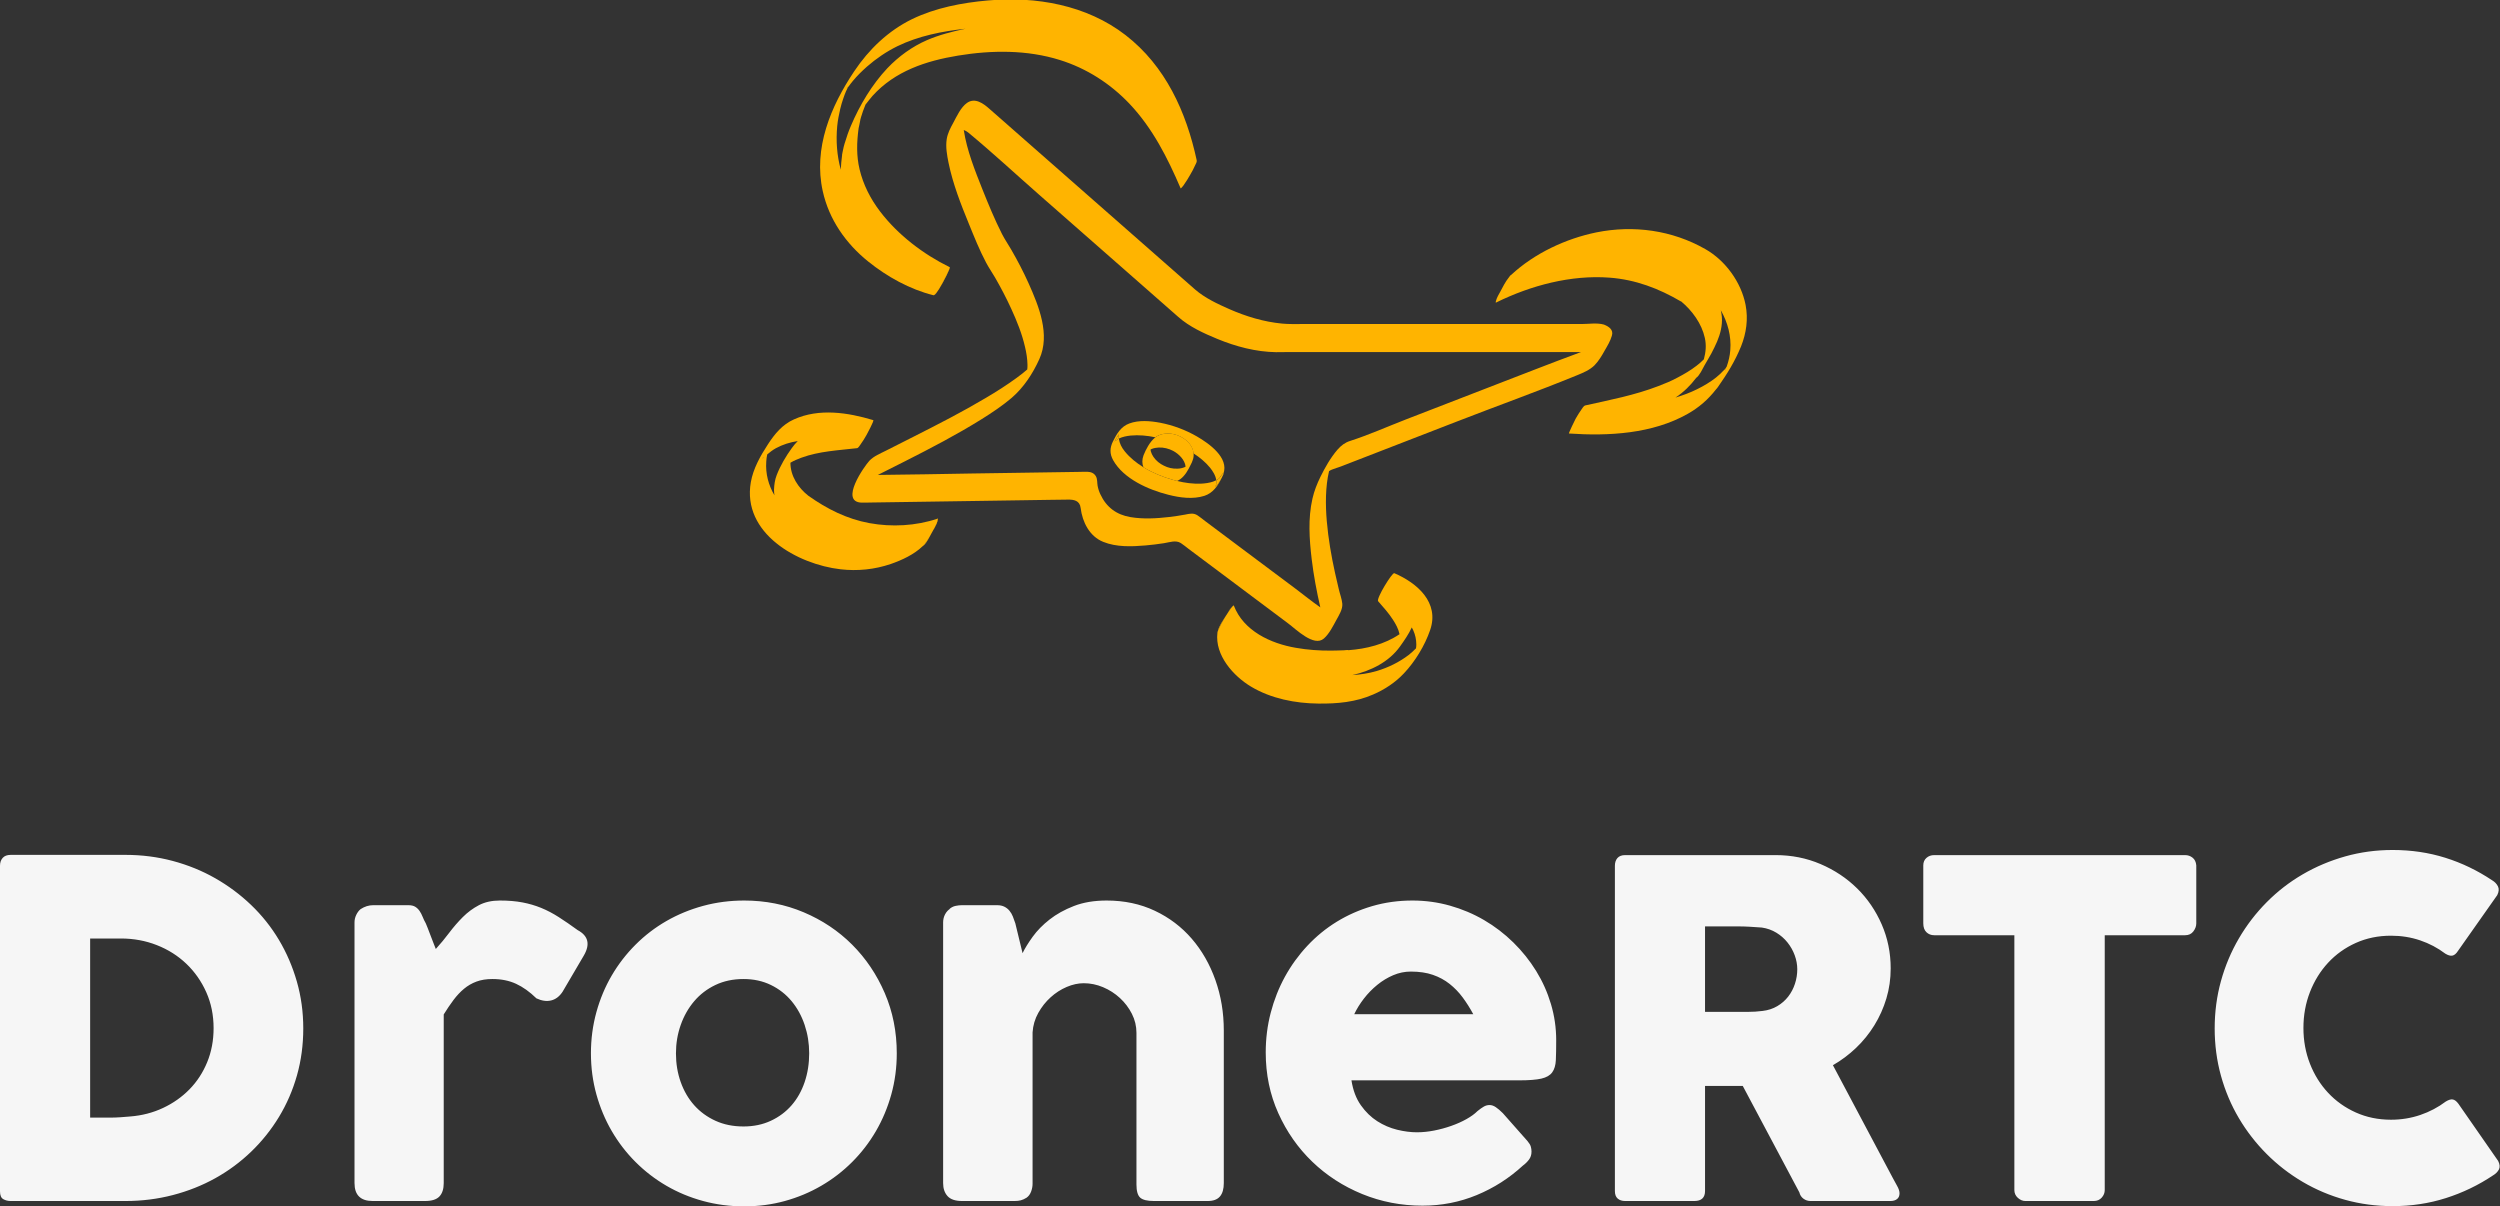 <?xml version="1.0" encoding="UTF-8" standalone="no"?>
<svg
   width="347.4"
   height="167.646"
   viewBox="0 0 350 168.9"
   class="looka-1j8o68f"
   version="1.1"
   id="svg28"
   sodipodi:docname="logo.svg"
   xmlns:inkscape="http://www.inkscape.org/namespaces/inkscape"
   xmlns:sodipodi="http://sodipodi.sourceforge.net/DTD/sodipodi-0.dtd"
   xmlns="http://www.w3.org/2000/svg"
   xmlns:svg="http://www.w3.org/2000/svg">
  <rect x="0" y="0" width="350" height="168.9" fill="#333333" stroke="none"/>
  <sodipodi:namedview
     id="namedview28"
     pagecolor="#ffffff"
     bordercolor="#000000"
     borderopacity="0.25"
     inkscape:showpageshadow="2"
     inkscape:pageopacity="0.0"
     inkscape:pagecheckerboard="0"
     inkscape:deskcolor="#d1d1d1" />
  <defs
     id="SvgjsDefs1182" />
  <g
     id="SvgjsG1183"
     featurekey="e7LhAk-0"
     transform="matrix(0.151,0,0,0.151,99.258,-26.301)"
     fill="#ffb400">
    <g
       id="g28">
      <g
         id="g1">
        <path
           class="st0"
           d="m 452.5,578.9 c -10.5,-6.1 -22.3,-10.5 -34.3,-12.8 -9.2,-1.7 -19.6,-2.6 -28.5,0.7 -7.7,2.8 -11.7,9.6 -15.2,16.7 -2.9,6 -3.1,11.3 0.2,17.3 9.7,17.4 32.9,27.5 51.2,32.1 10.6,2.7 22.8,4.4 33.4,1 8,-2.6 12.6,-9.4 16.1,-16.7 -1,1.9 -2.1,3.7 -3.3,5.4 -0.2,0.3 -3.2,4.6 -2.2,1.8 0.6,-1.6 0.7,-3.3 0.5,-5 -1,0.5 -2,0.9 -3,1.3 -3.5,1.2 -7.3,1.7 -11.1,1.9 -7.5,0.3 -15,-0.7 -22.3,-2.5 -1.4,-0.3 -2.7,-0.7 -4.1,-1.1 -9.1,-2.6 -18.6,-6.4 -27.1,-11.6 -6.5,-4 -12.5,-8.8 -17.2,-14.6 -3.2,-3.9 -4.9,-7.5 -5.6,-12 -1.1,0.5 -2.2,1.7 -3.2,2.1 -0.3,0.1 -0.6,0.5 -0.9,0.8 0.4,-0.7 1.1,-1.9 2.1,-3.6 1.2,-2.1 1.8,-3.3 2.1,-3.8 -0.2,0.4 -0.4,1.1 -0.4,1.6 0.1,1 0.2,2 0.3,2.9 0,0 0,0 0,0 3.4,-1.7 7.3,-2.4 11,-2.8 7.5,-0.7 15.2,0 22.8,1.6 4.6,-3.4 11,-4.1 16.5,-3 9.1,1.8 18.1,8.8 18.9,17.9 5.6,3.6 10.9,7.9 15.2,13.1 2.6,3.2 5.4,7.5 5.9,11.8 0.5,-0.2 0.9,-0.5 1.4,-0.8 0.8,-0.5 1.3,-1 1.7,-1.4 v 0 c 0.7,-1.1 1.4,-2.2 2.2,-3.1 1.5,-1.8 2,-1.8 0.9,0.5 -0.4,0.8 -0.8,1.7 -1.2,2.5 0.6,-1.2 1.2,-2.4 1.6,-3.6 5.5,-15 -13.4,-28.2 -24.4,-34.6 z m -76.6,4.8 c -1.1,2 -0.6,1 0,0 z m 4.3,-7.5 c 0,-0.1 0.1,-0.2 0.1,-0.2 0,0 -0.1,0.1 -0.1,0.2 z"
           style="fill:#ffb400"
           id="path1" />
      </g>
      <g
         id="g2">
        <path
           class="st0"
           d="m 829.7,475.1 c -6.3,-1.8 -14.2,-0.5 -20.7,-0.5 H 550 c -6.2,0 -12.4,0.2 -18.6,-0.4 -16.9,-1.6 -33.4,-6.6 -48.9,-13.4 -11.1,-4.9 -22.7,-10.3 -31.9,-18.3 -22.8,-20 -45.5,-40 -68.3,-60 -31.2,-27.4 -62.5,-54.9 -93.7,-82.3 -9.6,-8.4 -19.2,-16.8 -28.8,-25.3 -5.6,-4.9 -13.2,-10.5 -20.6,-5.3 -5.8,4.1 -9.6,12.7 -12.8,18.6 -2.6,4.7 -5.2,9.7 -6,15.1 -1.1,7.2 0.3,14.8 1.7,21.8 4,19.5 11.4,38.4 18.9,56.7 4.9,12 9.8,24.3 15.9,35.8 2.5,4.8 5.7,9.3 8.4,14 5.4,9.4 10.5,19.1 15,29 5.2,11.3 9.9,23 12.7,35.2 1.3,5.4 2.2,11 2.3,16.6 0,1.4 0,2.9 -0.2,4.3 -3.1,2.7 -6.3,5.3 -9.7,7.7 -9.3,6.8 -19,13 -28.9,18.8 -21.5,12.8 -43.8,24.2 -66.1,35.5 -8.8,4.4 -17.5,8.8 -26.3,13.3 -5.1,2.6 -11.4,5.1 -15.4,9.4 -4.7,5.1 -27.9,38 -7.3,38.8 2.8,0.1 5.6,-0.1 8.4,-0.1 15.8,-0.2 31.5,-0.5 47.3,-0.7 40,-0.6 80,-1.2 119.9,-1.8 5.2,-0.1 10.4,-0.2 15.6,-0.2 5.7,-0.1 11.2,0.8 12,7.8 1.6,13 8.2,26.3 21,31.4 12.1,4.9 26.3,4.4 39,3.3 5.8,-0.5 11.6,-1.2 17.3,-2.1 5.1,-0.8 10.9,-3.1 15.6,-0.1 2.5,1.6 4.8,3.6 7.2,5.4 14.4,10.8 28.9,21.6 43.3,32.4 16.3,12.2 32.7,24.4 49,36.7 7.3,5.4 23.9,22.1 33.1,14 5,-4.4 8.6,-11.7 11.7,-17.4 2.4,-4.4 5.8,-9.7 5.4,-14.8 -0.4,-4.5 -2.3,-9.3 -3.3,-13.7 -1.2,-4.9 -2.3,-9.8 -3.4,-14.7 -3.5,-15.9 -6.3,-32 -7.7,-48.3 -1.3,-15.2 -1.3,-31.9 2.1,-46.3 0,0 0,0 0,0 0.5,-0.3 1,-0.6 1.5,-0.9 0.2,-0.1 0.9,-0.4 1.1,-0.5 v 0 c 0,0 0,0 0,0 2.7,-1.1 5.6,-1.9 8.3,-2.9 35.7,-13.9 71.4,-27.7 107.1,-41.5 37.3,-14.5 75.1,-28 112.2,-43.2 5.6,-2.3 11.6,-4.8 16,-9.2 3.8,-3.9 6.7,-8.8 9.3,-13.5 2.5,-4.3 5.3,-8.9 6.7,-13.8 1.8,-5.6 -2.8,-8.6 -7.4,-10.4 z M 569.8,615.8 c 0,-0.1 0.1,-0.2 0.3,-0.3 -0.1,0.1 -0.2,0.3 -0.3,0.3 z M 765.2,517 c -39.8,15.3 -79.6,30.8 -119.4,46.2 -17,6.6 -34,14.2 -51.4,19.8 -4.8,1.5 -8.4,4.3 -11.7,8.1 -6.4,7.4 -11.5,16.5 -15.8,25.2 -3.2,6.5 -5.8,13.2 -7.4,20.2 -4.2,18.3 -2.9,37.7 -0.7,56.1 1.8,15 4.6,29.9 8,44.7 -7.9,-5.5 -15.4,-11.6 -23.1,-17.4 -15.2,-11.4 -30.4,-22.8 -45.6,-34.1 -12.7,-9.5 -25.5,-19.1 -38.2,-28.6 -2.3,-1.8 -4.7,-3.7 -7.1,-5.3 -3.8,-2.4 -7.3,-1.4 -11.4,-0.6 -4.8,0.9 -9.7,1.6 -14.6,2.2 -11.9,1.4 -24.2,2.1 -36.1,0.1 -12.8,-2.2 -22.2,-9 -27.8,-21.1 -1.2,-2.5 -2.1,-5.2 -2.6,-8 -0.5,-2.8 -0.1,-6 -1.5,-8.6 -1.6,-3 -4.6,-4.2 -7.8,-4.3 -2.8,-0.1 -5.7,0.1 -8.6,0.1 -33.3,0.5 -66.6,1 -100,1.5 -28.2,0.4 -56.4,1.1 -84.6,1.3 -0.4,0 -0.8,0 -1.2,0 8.4,-4.3 16.8,-8.5 25.2,-12.7 24.1,-12.2 48.1,-24.7 71,-39 9.6,-6 19.2,-12.4 27.9,-19.8 11.2,-9.7 19.5,-22.4 25.6,-35.9 10.3,-22.7 -0.5,-49.1 -10,-70.3 -4.8,-10.7 -10.3,-21.2 -16.2,-31.4 -2.7,-4.7 -5.9,-9.3 -8.4,-14.2 -6.8,-13.4 -12.6,-27.5 -18.2,-41.5 -7,-17.6 -14.4,-36.1 -17.3,-55 1.6,0.6 3,1.4 4.1,2.3 22.5,18.6 44,38.6 66,57.9 33.4,29.3 66.7,58.6 100.1,87.9 9.6,8.4 19.2,16.9 28.8,25.3 10.3,9.1 23.5,15.1 36.1,20.3 17.2,7.1 35.7,12 54.4,12.3 3.7,0 7.5,-0.1 11.3,-0.1 h 270 c 0.5,0 1,0 1.5,0 -14.6,5.3 -28.9,10.9 -43.3,16.4 z"
           style="fill:#ffb400"
           id="path2" />
      </g>
      <g
         id="g4">
        <path
           class="st0"
           d="m 380.1,576.3 c -0.2,0.4 -0.4,1.1 -0.4,1.6 0.1,1 0.2,2 0.3,2.9 -1.1,0.5 -2.2,1.7 -3.2,2.1 -0.3,0.1 -0.6,0.5 -0.9,0.8 0.4,-0.7 1.1,-1.9 2.1,-3.6 1.3,-2.1 1.9,-3.2 2.1,-3.8 z"
           style="fill:#ffb400"
           id="path3" />
        <path
           class="st0"
           d="m 476.6,614.7 c -0.4,0.8 -0.8,1.7 -1.2,2.5 -1,1.9 -2.1,3.7 -3.3,5.4 -0.2,0.3 -3.2,4.6 -2.2,1.8 0.6,-1.6 0.7,-3.3 0.5,-5 0.5,-0.2 0.9,-0.5 1.4,-0.8 0.8,-0.5 1.3,-1 1.7,-1.4 v 0 c 0.7,-1.1 1.4,-2.2 2.2,-3.1 1.5,-1.8 2,-1.7 0.9,0.6 z"
           style="fill:#ffb400"
           id="path4" />
      </g>
      <g
         id="g5">
        <path
           class="st0"
           d="m 449.3,594.5 c -0.8,-9.1 -9.8,-16.1 -18.9,-17.9 -5.5,-1.1 -11.9,-0.5 -16.5,3 -0.3,0.2 -0.5,0.4 -0.7,0.6 -4.6,3.9 -8.1,10.6 -10.3,16.1 -1.5,4 -1.4,7.8 -0.1,11.1 8.5,5.2 18,9 27.1,11.6 1.3,0.4 2.7,0.8 4.1,1.1 1.1,-0.5 2.1,-1 3,-1.7 4.3,-3.1 7.3,-8.4 9.6,-13.3 0,0 0,0 0,0 0.7,-1.3 1.4,-2.7 1.8,-4.1 0.9,-2.2 1.1,-4.4 0.9,-6.5 z m -8.5,12.9 c -2.1,0.8 -4.3,1.3 -6.5,1.3 -4.4,0.2 -8.7,-0.8 -12.6,-2.8 -3.8,-1.8 -7.2,-4.6 -9.6,-8.1 -1,-1.5 -1.9,-3.2 -2.4,-5 -0.1,-0.6 -0.3,-1.2 -0.3,-1.8 0.4,-0.2 0.7,-0.4 1.1,-0.6 2.1,-0.8 4.3,-1.2 6.5,-1.3 4.6,-0.2 9.3,1 13.3,3.1 5.3,2.8 10.9,8.3 11.6,14.6 -0.3,0.2 -0.7,0.4 -1.1,0.6 z"
           style="fill:#ffb400"
           id="path5" />
      </g>
      <g
         id="g10">
        <path
           class="st0"
           d="m 129,254.8 c -0.1,0.1 -0.2,0.4 -0.4,0.8 -1.1,1.4 -2.3,2.8 0.4,-0.8 z"
           style="fill:#ffb400"
           id="path6" />
        <path
           class="st0"
           d="m 208.6,447.7 c -0.2,0.1 -0.4,0.1 -0.6,0.1 0.2,0.1 0.4,0 0.6,-0.1 z"
           style="fill:#ffb400"
           id="path7" />
        <path
           class="st0"
           d="m 213,442.5 c -1.4,2.4 -3,4.6 -4.2,5.2 1,-0.7 2.5,-2.6 4.2,-5.2 z"
           style="fill:#ffb400"
           id="path8" />
        <path
           class="st0"
           d="m 213.1,442.3 c 1.8,-2.9 3.3,-5.9 3.8,-6.7 0.5,-0.9 6.7,-12.6 6.3,-13.7 0.5,1.2 -5.4,13.1 -10.1,20.4 z"
           style="fill:#ffb400"
           id="path9" />
        <path
           class="st0"
           d="m 452.2,322.8 c -9.7,-44.9 -28.9,-87.4 -66,-116.1 -36.1,-27.9 -83,-36.1 -127.6,-32.1 -23.9,2.1 -48.6,6.8 -70.3,17.3 -22.1,10.8 -40,28 -53.6,48.3 -21.9,32.7 -38.1,71.4 -29.2,111.3 5.8,26.2 21.4,48.5 42.2,65.2 17.4,14 38.6,25.8 60.4,31.2 0.2,0 0.3,0 0.6,-0.1 0.1,0 0.1,0 0.2,-0.1 1,-0.6 2.5,-2.6 4.2,-5.2 0,0 0,0 0,0 0,0 0.1,-0.1 0.1,-0.1 1.8,-2.9 3.3,-5.9 3.8,-6.7 0.5,-0.9 6.7,-12.6 6.3,-13.7 0,0 0,0 0,0 0,0 0,0 0,0 0,0 0,0 -0.1,-0.1 -24.5,-12 -48,-29.9 -64.6,-51.7 -8.9,-11.7 -15.6,-24.8 -19,-39.1 -3,-12.6 -2.6,-25.1 -0.9,-37.8 v 0 c 0,0 0,-0.1 0,-0.1 0.6,-2.4 1,-4.8 1.5,-7.2 0.1,-0.7 0.1,-0.7 0.1,-0.6 0,0 0,-0.1 0,-0.2 0.2,-0.8 0.5,-1.7 0.7,-2.5 1.1,-3.6 2.3,-7.2 3.8,-10.7 0.1,-0.3 0.2,-0.5 0.3,-0.8 0,0 0,0 0,0 2.2,-2.7 4.2,-5.5 6.5,-8.1 20.9,-23.1 49.7,-32.5 79.5,-37.4 31.2,-5.1 63.8,-5.4 94.2,4.1 24.7,7.7 46.7,21.8 64.5,40.5 21.5,22.7 35.3,50.1 47.5,78.5 0.2,0.5 2.7,-2.8 3.1,-3.3 0,0 0,-0.1 0,-0.1 2,-2.8 3.9,-5.9 5.6,-8.9 1.8,-3 3.5,-6.2 4.9,-9.4 0.6,-1.2 1.6,-2.9 1.3,-4.3 z M 202.1,211.4 c -13.8,6 -26.3,15.1 -36.7,26 -14.3,15.2 -25.7,34.3 -33.8,53.4 -2.2,5.1 -4,10.3 -5.6,15.7 -0.1,0.2 -0.1,0.4 -0.2,0.5 0,0 0,0 0,0 0,0 0,0 0,0 v 0 c 0,0 0,0 0,0 0,0.1 0,0.1 0,0.1 0,0 0,0 0,0 0,0 0,0 0,0 0,0 0,0 0,0 0,0 0,0 0,0 v 0 c 0,0.1 -0.1,0.2 -0.1,0.3 -0.3,1 -0.5,1.9 -0.8,2.9 -0.4,1.9 -0.8,3.8 -1.2,5.6 0,0 0,0 0,0.1 -0.1,0.5 -0.3,1.1 -0.3,1.6 0,0.1 0,0.1 0,0.2 0,0.1 0,0.3 0,0.3 v 0 c -0.6,4.5 -1,9 -1.2,13.4 -3.6,-13.1 -4.6,-26.8 -3.3,-40.5 0.5,-5.4 1.6,-10.6 2.8,-15.9 0.7,-3.2 1.7,-6.2 2.7,-9.3 0.8,-2.5 1.8,-5 2.8,-7.4 0,0 0,0 0,0.1 0.1,-0.2 1,-2.1 1.5,-3.2 -1.1,1.4 -2.3,2.9 0.4,-0.8 -0.1,0.1 -0.2,0.4 -0.4,0.8 0.4,-0.5 0.8,-1 1,-1.3 1.2,-1.7 2.5,-3.3 3.8,-4.9 3.9,-4.7 8.3,-9 12.9,-13.1 8.6,-7.5 18.1,-14 28.3,-19 19.5,-9.5 41.7,-13.9 63.2,-16.2 -12.3,2.6 -24.5,5.7 -35.8,10.6 z"
           style="fill:#ffb400"
           id="path10" />
      </g>
      <g
         id="g13">
        <path
           class="st0"
           d="M 961.1,456.9 C 957,435.8 942.4,415.7 923.7,405.1 893,387.6 857.3,382.7 822.9,389.6 c -28.5,5.8 -57.7,19.5 -79.1,39.4 -0.7,0.3 -1.5,1.3 -2.2,2.4 -3.2,3.9 -5.6,8.8 -7.9,13.1 -1.4,2.6 -3.1,5.3 -3.9,8.1 0,0 0,0.1 0,0.2 0,0 0,0.1 0,0.1 0,0 0,0 0,0 -0.2,0.6 -0.6,1.4 -0.3,1.7 0,0.3 0.2,0.3 0.6,-0.1 32,-15.7 69.1,-25.6 104.9,-22.9 24,1.8 45.6,10 66.2,22.1 -0.1,-0.1 -0.2,-0.2 -0.3,-0.3 0.3,0.2 0.5,0.3 0.8,0.5 -0.1,-0.1 -0.3,-0.2 -0.4,-0.3 10.3,8.6 19.1,20.6 22,33.9 1.5,6.7 0.9,13.2 -0.9,19.8 -2.1,2.2 -4.5,4.2 -6.8,6 -5.4,4.2 -11.4,7.7 -17.5,10.9 -6.3,3.4 -11.6,5.5 -17.8,7.9 -22,8.5 -45.1,12.9 -68,18 -1.2,0.3 -2.6,2.5 -3.1,3.3 -2.1,2.9 -3.9,5.9 -5.7,9 -0.6,1 -6.7,13.7 -6.2,13.7 36.7,2.5 77.2,0.4 110.1,-18.2 10.6,-6 19,-13.4 26.1,-22.5 0.8,-0.7 2.1,-2.6 2.3,-2.9 0,0 0,0 0,0 0,0 0,0 0,0 8.4,-12 15.4,-23.3 21.1,-37.2 4.9,-12.3 6.7,-25.3 4.2,-38.4 z m -39.6,58.7 c -0.1,0.2 -0.2,0.4 -0.3,0.6 v 0 c 0,0 -0.1,0.1 -0.1,0.2 0,0 0,-0.1 0.1,-0.2 0,0 0,0 0,0 0,-0.3 0.2,-0.5 0.3,-0.6 z m 21.3,0.9 c -0.6,1.1 -1.1,1.7 -0.6,0.8 0,0 0,0 0,0 v 0 c 0.3,-0.4 0.6,-0.9 0.8,-1.2 -0.1,0.1 -0.2,0.3 -0.2,0.4 z m 4.1,-17.6 c -0.4,5.3 -1.6,10.2 -3.3,15.1 -0.5,0.8 -0.9,1.5 -1.4,2.2 0,0 0,0 0,0 l -0.2,0.2 c -1.5,1.3 -2.9,3 -4.4,4.4 -1.3,1.1 -2.5,2.2 -3.8,3.3 -5.4,4.3 -11.5,7.9 -17.8,11 -6.4,3.2 -13.1,5.6 -19.9,7.7 7.7,-5.1 13.9,-11.3 19.2,-18.3 3,-1.9 6,-8.5 7.6,-11.4 1.9,-3.4 4.1,-6.9 6.5,-11.3 1.9,-3.6 3.7,-7.3 5.3,-11 3,-7.1 5,-14.9 4.4,-22.6 -0.2,-2.2 -0.5,-4.3 -1,-6.4 6.4,11.2 9.9,24.1 8.8,37.1 z"
           style="fill:#ffb400"
           id="path11" />
        <path
           class="st0"
           d="m 901.6,453.9 c -0.1,-0.1 -0.3,-0.2 -0.4,-0.3 -0.1,-0.1 -0.2,-0.2 -0.3,-0.3 0.2,0.3 0.5,0.5 0.7,0.6 z"
           style="fill:#ffb400"
           id="path12" />
        <path
           class="st0"
           d="m 921.2,516.1 c 0,0 -0.1,0.1 -0.1,0.2 0,-0.1 0,-0.1 0.1,-0.2 z"
           style="fill:#ffb400"
           id="path13" />
      </g>
      <g
         id="g19">
        <path
           class="st0"
           d="m 635.4,705.6 c -2,-0.8 -17,23.7 -15,26 4.8,5.5 9.7,10.9 13.7,17.1 2.6,4 5.1,8.5 6.1,13.3 0,0 0,0.1 0,0.2 -13.8,9.4 -30.8,13.6 -47.3,14.8 0,0 0,0 0,0 h -0.1 c 0,0 0,0 0.1,0 -0.7,-0.4 -3.4,0.1 -4.2,0.1 -3.9,0.1 -7.9,0.3 -11.8,0.3 -10.9,0.1 -22,-0.7 -32.8,-2.6 -23.3,-4 -48.5,-15.6 -57.5,-39.2 -0.1,-0.1 -0.2,-0.1 -0.4,0 0,0 0,0 0,0 -0.8,0.6 -2.8,3.3 -2.8,3.3 -1,1.4 -2,2.8 -2.9,4.3 -0.1,0.1 -0.1,0.1 -0.1,0.2 -0.2,0.3 -0.4,0.6 -0.6,0.9 -0.2,0.3 -0.4,0.6 -0.6,0.9 -0.5,0.8 -1,1.7 -1.5,2.5 -1.8,3.1 -3.5,6.2 -4.9,9.4 -0.3,0.7 -0.9,1.7 -1.2,2.7 -0.1,0.3 -0.1,0.6 -0.2,1 0,0 0,0.1 0,0.1 -2.5,20.8 14.8,40.1 31.2,49.9 18.5,11.1 41,15.5 62.4,15.7 17.6,0.2 34.6,-1.3 51,-8.5 10.6,-4.6 20.4,-11.1 28.3,-19.5 10.4,-11 19.4,-25.8 24.3,-40.1 8.9,-25.6 -12,-43.7 -33.2,-52.8 z m 20.1,69.7 c -2.1,2.1 -4.2,4.1 -6.6,6 -8.9,6.8 -19.1,11.8 -29.8,15 -7.5,2.2 -15,3.3 -22.6,3.8 17.3,-4 33.9,-12.1 44.3,-26.7 3.7,-5.2 7.9,-11.2 10.8,-17.5 2.1,3.7 3.5,7.8 4,12.3 0.3,2.4 0.3,4.8 -0.1,7.1 z"
           style="fill:#ffb400"
           id="path14" />
        <path
           class="st0"
           d="m 471.7,759.7 c -0.1,0.3 -0.1,0.6 -0.2,1 0,0 0,0.1 0,0.1 0,-0.4 0,-0.7 0.2,-1.1 z"
           style="fill:#ffb400"
           id="path15" />
        <path
           class="st0"
           d="m 479.3,745 c -0.5,0.8 -1,1.7 -1.5,2.5 -1.8,3.1 -3.5,6.2 -4.9,9.4 -0.3,0.7 -0.9,1.7 -1.2,2.7 1,-4.9 4.9,-10.3 7.6,-14.6 z"
           style="fill:#ffb400"
           id="path16" />
        <path
           class="st0"
           d="m 486.2,735.4 c -0.8,0.6 -2.8,3.3 -2.8,3.3 -1,1.4 -2,2.8 -2.9,4.3 1.3,-2.1 2.7,-4.6 4.4,-6.3 0,0 0.8,-1 1.3,-1.3 z"
           style="fill:#ffb400"
           id="path17" />
        <path
           class="st0"
           d="m 486.6,735.4 c -0.1,-0.1 -0.2,-0.1 -0.4,0 0.2,-0.1 0.3,-0.2 0.3,-0.1 z"
           style="fill:#ffb400"
           id="path18" />
        <path
           class="st0"
           d="m 593,776.8 v 0 c -0.1,0 -0.1,0 0,0 -0.1,0 0,0 0,0 z"
           style="fill:#ffb400"
           id="path19" />
      </g>
      <g
         id="g27">
        <path
           class="st0"
           d="m 212.3,654.9 c -0.2,0.1 -0.3,0.1 -0.5,0.2 -20,6.7 -42.4,7.9 -63,4.1 -20.9,-3.8 -39.5,-13.2 -56.7,-25.4 0,0 0,0 0,0 -9.4,-7.4 -16.6,-18.3 -16.6,-30.6 3.2,-1.9 6.7,-3.4 10.3,-4.7 16.4,-6 34.3,-6.8 51.5,-8.8 1.1,-0.1 2.7,-2.7 3.1,-3.3 2.1,-2.8 3.9,-5.9 5.7,-9 0.5,-1 7.3,-13.4 6.2,-13.7 -23.6,-7.1 -50.2,-11.2 -73.5,-0.7 -10.8,4.8 -17.9,13.5 -24.2,23.2 -6.9,10.6 -13.6,22.4 -15.8,35 -8.3,47.4 43.1,76.2 83.2,80.8 15.6,1.8 31.6,0.2 46.5,-4.9 10.4,-3.6 21.6,-8.8 29.6,-16.5 2.7,-2.6 4.8,-5.9 6.7,-9.2 0.6,-1.1 1,-2 1.5,-2.8 0.4,-0.8 0.9,-1.5 1.3,-2.3 0,-0.1 0.1,-0.2 0.1,-0.2 0.2,-0.3 0.3,-0.6 0.5,-0.9 0.1,-0.3 0.3,-0.6 0.5,-0.8 0,-0.1 0.1,-0.2 0.2,-0.3 0.8,-1.6 1.6,-3.2 2.3,-4.8 0,-0.5 1.1,-3.7 1.1,-4.4 0,0.1 0,0 0,0 z m -162.1,-56 c -1.3,0.9 1,-2.1 0,0 z m 10.1,29.7 c 0,1.6 0.2,3.3 0.4,4.8 -5.5,-9.3 -8.4,-20 -7.6,-31.2 0.1,-2.2 0.4,-4.5 0.9,-6.7 2.5,-2.2 5.1,-4.1 8.1,-5.8 6.3,-3.4 13.1,-5.5 20.2,-6.6 -2,2 -3.8,4.1 -5.5,6.5 -5.5,7.6 -10.6,16.2 -14,25 -1.7,4.4 -2.3,8.7 -2.5,13.4 -0.1,0.4 0,0.5 0,0.6 z"
           style="fill:#ffb400"
           id="path20" />
        <path
           class="st0"
           d="m 50.2,598.9 c 0,0 0,0 0,0 -1.3,0.9 1,-2.1 0,0 z"
           style="fill:#ffb400"
           id="path21" />
        <path
           class="st0"
           d="m 204.7,671.4 c -1.7,3.4 -4.1,7.8 -6.7,9.2 2.6,-2.6 4.8,-5.9 6.7,-9.2 z"
           style="fill:#ffb400"
           id="path22" />
        <path
           class="st0"
           d="m 207.4,666.3 c -0.9,1.7 -1.8,3.4 -2.8,5.1 0.6,-1.1 1,-2 1.5,-2.8 0.5,-0.7 0.9,-1.5 1.3,-2.3 z"
           style="fill:#ffb400"
           id="path23" />
        <path
           class="st0"
           d="m 208.5,664.3 c -0.3,0.6 -0.6,1.2 -1,1.8 0.2,-0.3 0.3,-0.6 0.5,-0.9 0.2,-0.3 0.4,-0.6 0.5,-0.9 z"
           style="fill:#ffb400"
           id="path24" />
        <path
           class="st0"
           d="m 212.3,654.9 c -0.2,0.1 -0.3,0.1 -0.5,0.2 0.3,-0.3 0.4,-0.3 0.5,-0.2 z"
           style="fill:#ffb400"
           id="path25" />
        <path
           class="st0"
           d="m 212.4,655 c -0.1,0 -0.1,-0.1 0,0 0,-0.1 0,-0.1 0,-0.1 z"
           style="fill:#ffb400"
           id="path26" />
        <path
           class="st0"
           d="m 212,657 c -0.7,2.4 -2,4.7 -3.3,7 0.8,-1.6 1.6,-3.2 2.3,-4.8 0.2,-0.4 1.2,-3.6 1.3,-4.2 0.2,0.5 -0.3,1.8 -0.3,2 z"
           style="fill:#ffb400"
           id="path27" />
      </g>
    </g>
  </g>
  <g
     id="SvgjsG1184"
     featurekey="Qg0WB5-0"
     transform="matrix(3.261,0,0,3.261,-4.729,102.921)"
     fill="#f6f6f6">
    <path
       d="m 14.47,12.59 q 0,1.06 -0.27,2.015 -0.27,0.955 -0.77,1.78 -0.5,0.825 -1.195,1.495 -0.695,0.67 -1.54,1.14 Q 9.85,19.49 8.87,19.745 7.89,20 6.84,20 H 1.91 Q 1.73,20 1.59,19.92 1.45,19.84 1.45,19.58 V 5.61 Q 1.45,5.4 1.565,5.27 1.68,5.14 1.91,5.14 h 4.93 q 1.05,0 2.025,0.26 0.975,0.26 1.82,0.74 0.845,0.48 1.545,1.15 0.7,0.67 1.195,1.5 0.495,0.83 0.77,1.79 0.275,0.96 0.275,2.01 z M 5.32,8.73 v 7.69 h 0.84 q 0.23,0 0.45,-0.015 0.22,-0.015 0.44,-0.035 0.75,-0.06 1.4,-0.365 0.65,-0.305 1.135,-0.8 0.485,-0.495 0.76,-1.165 0.275,-0.67 0.275,-1.46 0,-0.84 -0.315,-1.545 Q 9.99,10.33 9.45,9.815 8.91,9.3 8.185,9.015 7.46,8.73 6.64,8.73 Z M 16.67,8.04 q 0,-0.17 0.075,-0.325 Q 16.82,7.56 16.93,7.47 17.19,7.3 17.47,7.3 h 1.51 q 0.19,0 0.3,0.07 0.11,0.07 0.185,0.18 0.075,0.11 0.13,0.25 0.055,0.14 0.135,0.28 0.02,0.04 0.08,0.195 0.06,0.155 0.13,0.34 0.07,0.185 0.135,0.35 Q 20.14,9.13 20.16,9.18 20.46,8.85 20.735,8.485 21.01,8.12 21.32,7.81 21.63,7.5 22.01,7.3 q 0.38,-0.2 0.9,-0.2 0.54,0 0.965,0.08 0.425,0.08 0.805,0.235 0.38,0.155 0.755,0.395 0.375,0.24 0.815,0.56 0.69,0.37 0.26,1.1 l -0.91,1.55 q -0.2,0.3 -0.49,0.37 -0.29,0.07 -0.63,-0.09 -0.43,-0.42 -0.875,-0.625 -0.445,-0.205 -1.015,-0.205 -0.39,0 -0.685,0.11 -0.295,0.11 -0.535,0.31 -0.24,0.2 -0.45,0.48 -0.21,0.28 -0.42,0.62 v 7.24 q 0,0.38 -0.185,0.575 Q 20.13,20 19.7,20 h -2.25 q -0.78,0 -0.78,-0.77 z m 10.15,5.62 q 0,-0.92 0.235,-1.77 0.235,-0.85 0.66,-1.575 Q 28.14,9.59 28.735,8.995 29.33,8.4 30.06,7.98 30.79,7.56 31.635,7.33 32.48,7.1 33.4,7.1 q 1.36,0 2.555,0.505 1.195,0.505 2.08,1.39 0.885,0.885 1.4,2.08 0.515,1.195 0.515,2.585 0,0.92 -0.235,1.765 Q 39.48,16.27 39.055,17 38.63,17.73 38.035,18.325 37.44,18.92 36.71,19.345 35.98,19.77 35.145,20 34.31,20.23 33.4,20.23 32.48,20.23 31.635,20 30.79,19.77 30.06,19.345 29.33,18.92 28.735,18.325 28.14,17.73 27.715,17 27.29,16.27 27.055,15.425 26.82,14.58 26.82,13.66 Z m 3.65,0 q 0,0.66 0.205,1.235 0.205,0.575 0.58,0.995 0.375,0.42 0.91,0.665 0.535,0.245 1.205,0.245 0.65,0 1.175,-0.245 0.525,-0.245 0.89,-0.665 0.365,-0.42 0.56,-0.995 0.195,-0.575 0.195,-1.235 0,-0.64 -0.195,-1.22 Q 35.8,11.86 35.435,11.42 35.07,10.98 34.545,10.725 34.02,10.47 33.37,10.47 q -0.67,0 -1.205,0.255 -0.535,0.255 -0.91,0.695 -0.375,0.44 -0.58,1.02 -0.205,0.58 -0.205,1.22 z M 42.2,7.47 Q 42.33,7.36 42.475,7.33 42.62,7.3 42.75,7.3 h 1.51 q 0.18,0 0.31,0.065 0.13,0.065 0.22,0.175 0.09,0.11 0.145,0.25 0.055,0.14 0.105,0.29 l 0.31,1.28 Q 45.5,9.05 45.785,8.655 46.07,8.26 46.51,7.915 46.95,7.57 47.555,7.335 48.16,7.1 48.96,7.1 q 1.14,0 2.07,0.44 0.93,0.44 1.585,1.2 0.655,0.76 1.015,1.775 0.36,1.015 0.36,2.165 v 6.55 q 0,0.38 -0.165,0.575 Q 53.66,20 53.3,20 H 50.99 Q 50.56,20 50.4,19.855 50.24,19.71 50.24,19.29 v -6.51 q 0,-0.43 -0.195,-0.815 Q 49.85,11.58 49.53,11.285 49.21,10.99 48.805,10.82 48.4,10.65 47.98,10.65 q -0.36,0 -0.735,0.16 -0.375,0.16 -0.69,0.445 -0.315,0.285 -0.53,0.67 -0.215,0.385 -0.245,0.835 v 6.5 q 0,0.17 -0.065,0.34 -0.065,0.17 -0.195,0.26 -0.13,0.08 -0.245,0.11 Q 45.16,20 45.01,20 h -2.26 q -0.43,0 -0.62,-0.21 -0.19,-0.21 -0.19,-0.56 V 8.04 q 0,-0.19 0.085,-0.35 0.085,-0.16 0.235,-0.25 z m 24.63,11.01 q -0.88,0.81 -1.98,1.265 -1.1,0.455 -2.33,0.455 -1.37,0 -2.59,-0.5 -1.22,-0.5 -2.14,-1.385 -0.92,-0.885 -1.46,-2.085 -0.54,-1.2 -0.54,-2.61 0,-0.88 0.215,-1.705 Q 56.22,11.09 56.615,10.37 57.01,9.65 57.575,9.045 58.14,8.44 58.84,8.01 59.54,7.58 60.36,7.34 61.18,7.1 62.09,7.1 q 0.83,0 1.61,0.22 0.78,0.22 1.465,0.62 0.685,0.4 1.255,0.96 0.57,0.56 0.98,1.225 0.41,0.665 0.635,1.42 0.225,0.755 0.225,1.555 0,0.52 -0.015,0.85 -0.015,0.33 -0.155,0.525 -0.14,0.195 -0.465,0.27 Q 67.3,14.82 66.67,14.82 h -7.2 q 0.1,0.64 0.405,1.07 0.305,0.43 0.705,0.685 0.4,0.255 0.85,0.365 0.45,0.11 0.85,0.11 0.36,0 0.74,-0.075 0.38,-0.075 0.735,-0.2 0.355,-0.125 0.65,-0.29 0.295,-0.165 0.475,-0.345 0.16,-0.13 0.275,-0.195 0.115,-0.065 0.245,-0.065 0.13,0 0.265,0.09 0.135,0.09 0.305,0.26 l 1.06,1.2 q 0.11,0.13 0.14,0.235 0.03,0.105 0.03,0.215 0,0.2 -0.11,0.345 -0.11,0.145 -0.26,0.255 z m -4.81,-8.33 q -0.39,0 -0.755,0.155 -0.365,0.155 -0.685,0.415 -0.32,0.26 -0.575,0.59 -0.255,0.33 -0.415,0.67 H 64.7 Q 64.49,11.59 64.245,11.26 64,10.93 63.685,10.68 63.37,10.43 62.965,10.29 62.56,10.15 62.02,10.15 Z M 70.78,5.61 Q 70.78,5.4 70.89,5.275 71,5.15 71.22,5.15 h 6.46 q 1.03,0 1.93,0.385 0.9,0.385 1.57,1.045 0.67,0.66 1.055,1.545 0.385,0.885 0.385,1.885 0,0.68 -0.185,1.295 -0.185,0.615 -0.515,1.15 -0.33,0.535 -0.785,0.97 -0.455,0.435 -0.995,0.745 l 2.57,4.84 q 0.07,0.14 0.18,0.33 0.11,0.19 0.11,0.33 0,0.16 -0.105,0.245 Q 82.79,20 82.61,20 H 79.18 Q 79.01,20 78.875,19.9 78.74,19.8 78.7,19.63 l -2.43,-4.57 h -1.62 v 4.51 Q 74.65,20 74.19,20 H 71.22 Q 71.02,20 70.9,19.895 70.78,19.79 70.78,19.57 Z m 7.83,4.44 q 0,-0.3 -0.11,-0.6 Q 78.39,9.15 78.19,8.9 77.99,8.65 77.71,8.48 77.43,8.31 77.09,8.26 76.81,8.24 76.565,8.225 76.32,8.21 76.03,8.21 h -1.38 v 3.67 h 1.84 q 0.18,0 0.32,-0.01 0.14,-0.01 0.31,-0.03 0.35,-0.04 0.63,-0.205 0.28,-0.165 0.47,-0.41 0.19,-0.245 0.29,-0.55 0.1,-0.305 0.1,-0.625 z m 5.41,-4.46 q 0,-0.2 0.135,-0.32 0.135,-0.12 0.335,-0.12 h 10.77 q 0.18,0 0.32,0.11 0.14,0.11 0.16,0.33 v 2.49 q 0,0.18 -0.125,0.345 Q 95.49,8.59 95.26,8.59 h -3.45 v 10.94 q 0,0.18 -0.13,0.325 Q 91.55,20 91.34,20 H 88.4 Q 88.23,20 88.08,19.865 87.93,19.73 87.93,19.53 V 8.59 h -3.44 q -0.2,0 -0.335,-0.13 Q 84.02,8.33 84.02,8.08 Z m 24.42,0.64 q 0.17,0.1 0.25,0.26 0.08,0.16 -0.03,0.38 l -1.69,2.4 q -0.11,0.17 -0.235,0.195 -0.125,0.025 -0.305,-0.085 -0.49,-0.37 -1.08,-0.57 -0.59,-0.2 -1.25,-0.2 -0.82,0 -1.51,0.31 -0.69,0.31 -1.19,0.85 -0.5,0.54 -0.78,1.26 -0.28,0.72 -0.28,1.54 0,0.82 0.28,1.535 0.28,0.715 0.78,1.25 0.5,0.535 1.19,0.845 0.69,0.31 1.51,0.31 0.66,0 1.26,-0.205 0.6,-0.205 1.09,-0.575 0.18,-0.11 0.3,-0.09 0.12,0.02 0.24,0.18 l 1.71,2.46 q 0.11,0.22 0.03,0.37 -0.08,0.15 -0.25,0.25 -0.94,0.63 -2.025,0.975 -1.085,0.345 -2.285,0.345 -1.06,0 -2.035,-0.27 -0.975,-0.27 -1.825,-0.77 -0.85,-0.5 -1.545,-1.195 Q 98.07,17.29 97.57,16.445 97.07,15.6 96.8,14.625 96.53,13.65 96.53,12.59 q 0,-1.06 0.27,-2.035 0.27,-0.975 0.77,-1.83 0.5,-0.855 1.195,-1.555 0.695,-0.7 1.545,-1.195 0.85,-0.495 1.825,-0.77 0.975,-0.275 2.035,-0.275 1.2,0 2.265,0.335 1.065,0.335 2.005,0.965 z"
       id="path28" />
  </g>
</svg>
